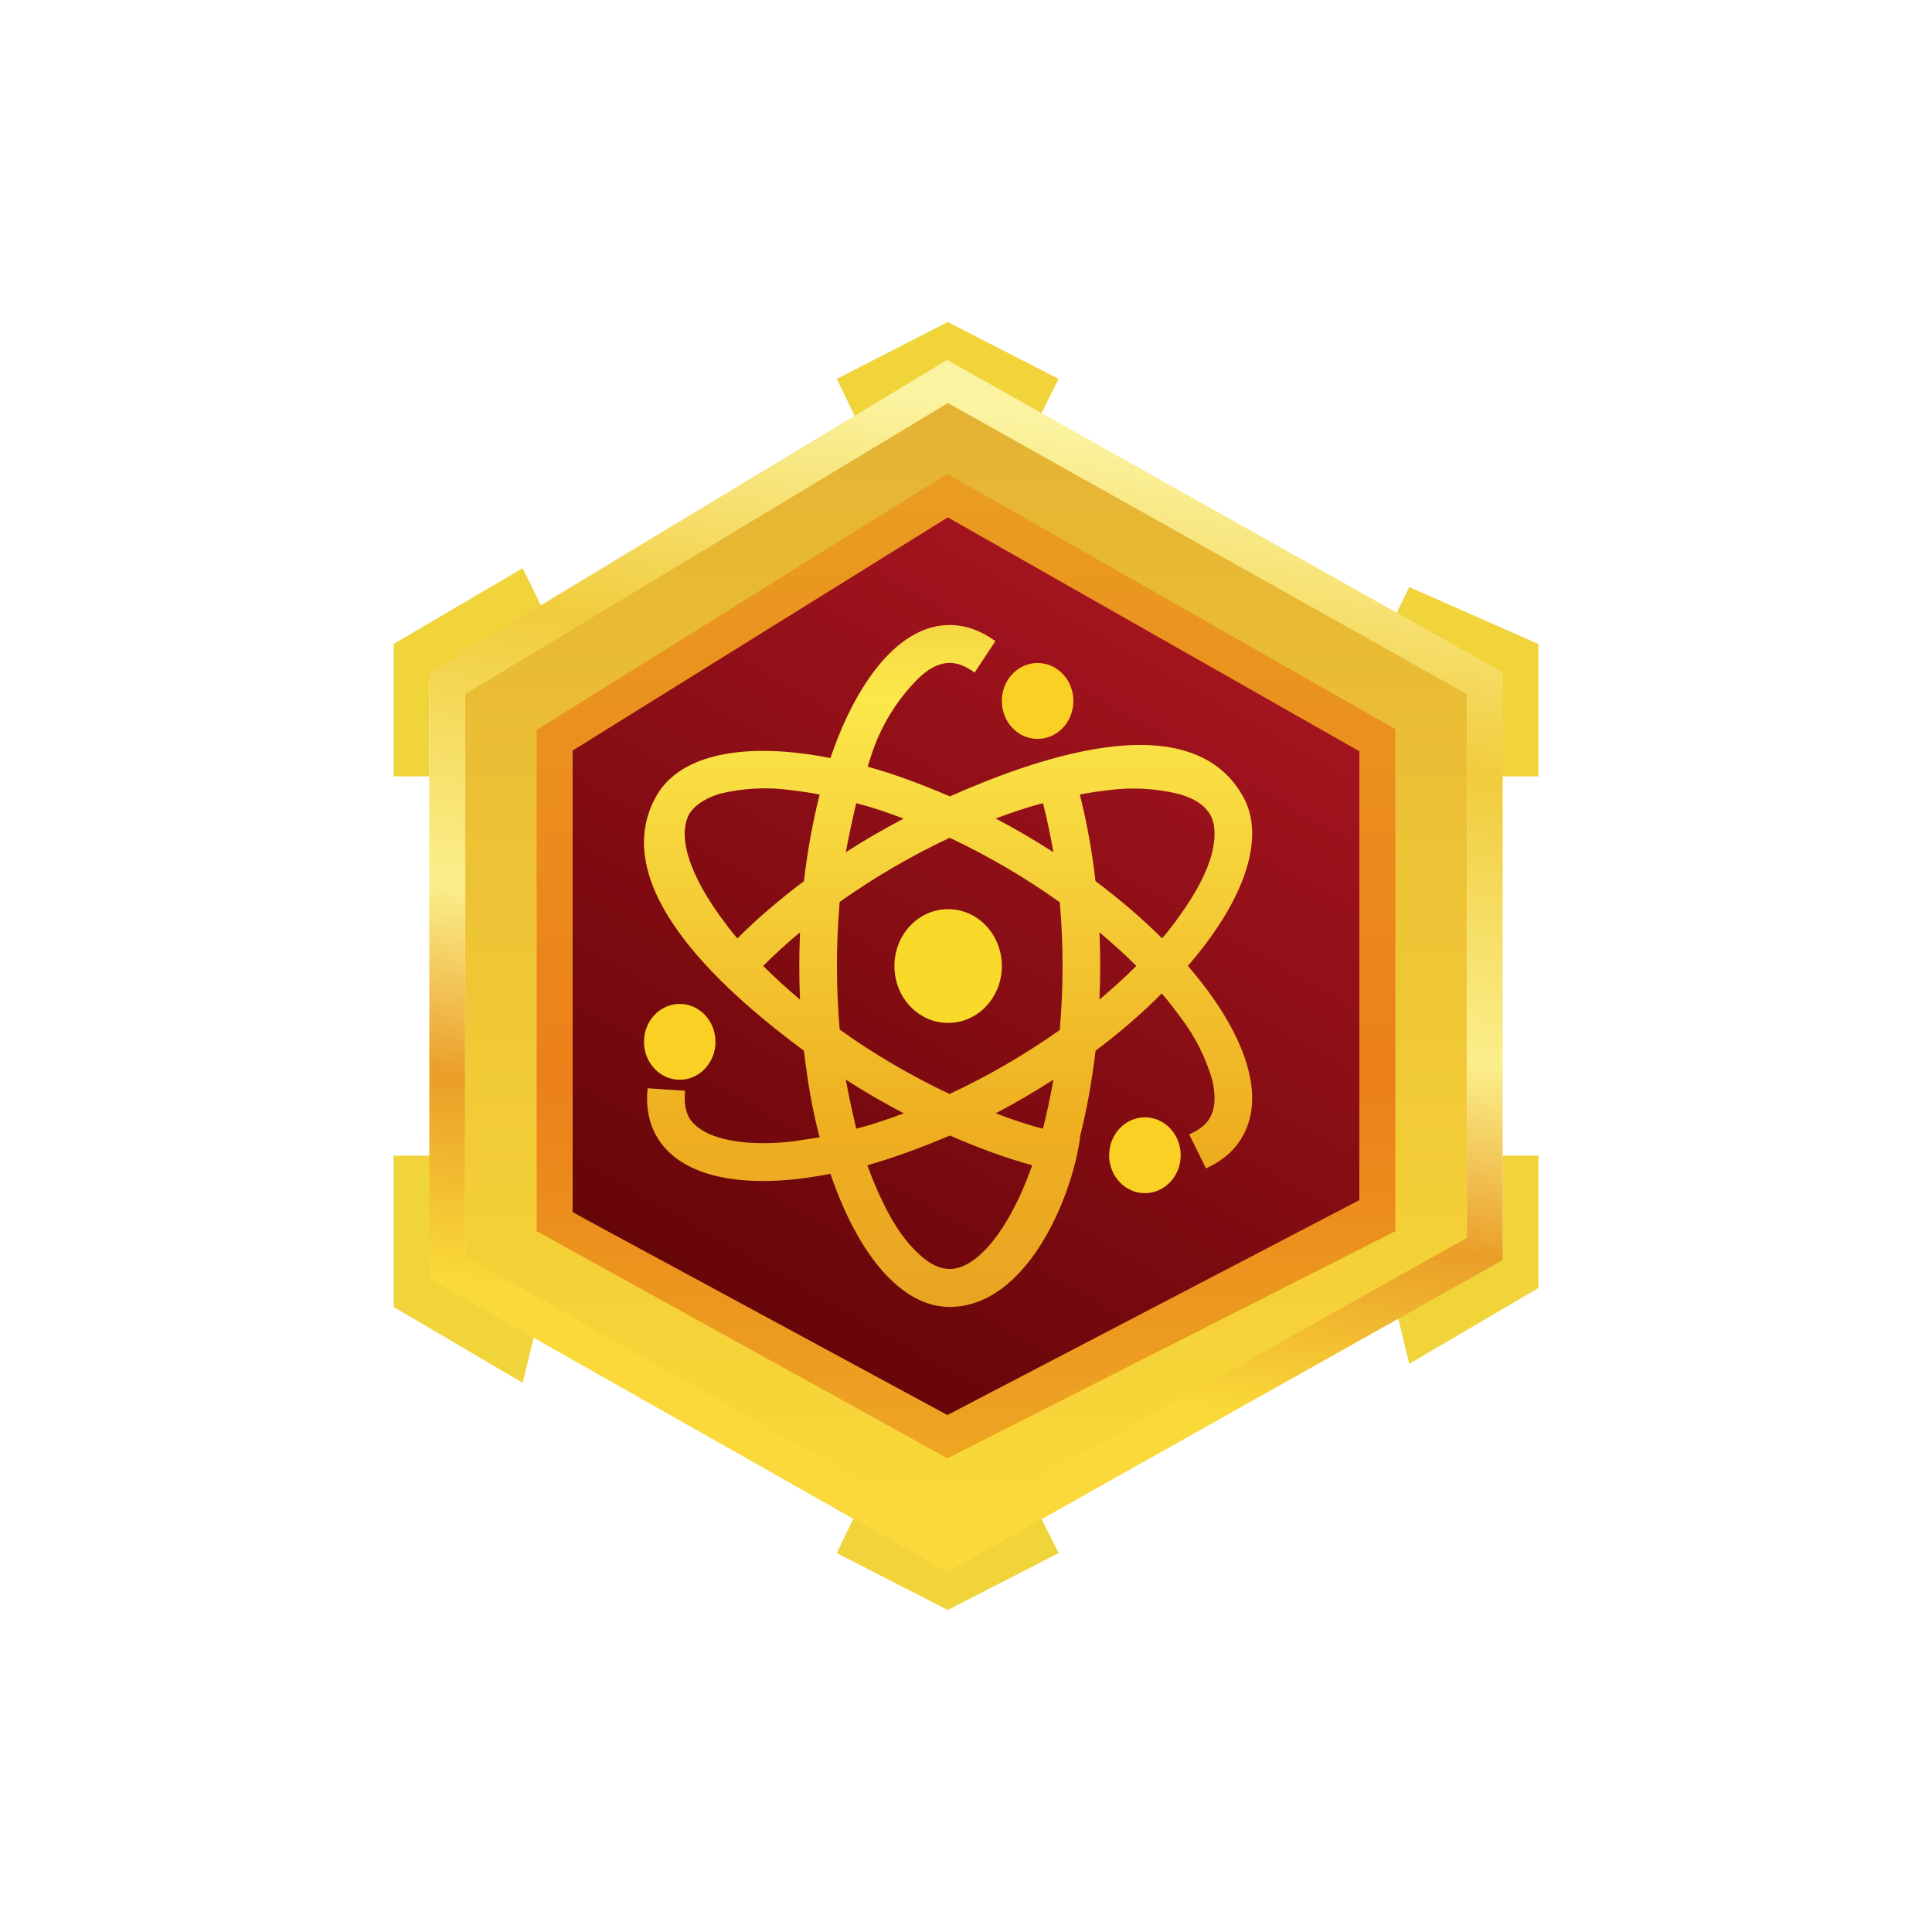 <svg width="24" height="24" viewBox="0 0 24 24" fill="none" xmlns="http://www.w3.org/2000/svg">
<rect x="0" y="0" width="24" height="24" fill="#808080" stroke="none"/>
<g clip-path="url(#clip0_328_43050)">
<path d="M24 0H0V24H24V0Z" fill="white"/>
<path d="M5.333 9.644H4.889V8L6.493 7.058L6.724 7.529L5.333 8.471V9.649V9.644ZM5.346 14.356H4.889V16.235L6.493 17.178L6.666 16.467L5.346 15.764V14.356ZM18.653 9.644H19.111V8L17.506 7.293L17.275 7.764L18.653 8.471V9.649V9.644ZM18.666 14.356H19.111V16L17.506 16.942L17.333 16.231L18.666 15.529V14.356ZM11.769 4.707L10.622 5.178L10.395 4.707L11.773 4L13.151 4.707L12.915 5.178L11.769 4.707ZM11.769 19.293L10.622 18.822L10.395 19.293L11.773 20L13.151 19.293L12.915 18.822L11.769 19.293Z" fill="#F0D43A"/>
<path d="M6.668 15.2L11.77 18.111L17.334 14.965V9.178L11.788 6.018L6.668 9.173V15.2ZM11.77 4.942L5.779 8.471V15.765L11.77 19.058L18.223 15.529V8.471L11.77 4.942Z" fill="url(#paint0_linear_328_43050)"/>
<path d="M16.889 9.178L11.769 6.352L7.111 9.178V15.058L11.769 17.649L16.889 15.289V9.178Z" fill="url(#paint1_linear_328_43050)"/>
<path d="M11.765 4.471L18.667 8.351V15.653L11.769 19.529L5.333 15.884V8.355L11.765 4.471ZM11.773 5.008L5.778 8.622V15.608L11.769 18.995L18.222 15.377V8.622L11.778 5.008H11.773Z" fill="url(#paint2_linear_328_43050)"/>
<path d="M11.765 5.885L17.334 9.058V15.294L11.769 18.116L6.667 15.294V9.067L11.765 5.889V5.885ZM11.774 6.427L7.111 9.325V15.058L11.769 17.578L16.889 14.907V9.334L11.774 6.427Z" fill="url(#paint3_linear_328_43050)"/>
<path d="M12.445 12.001C12.445 12.392 12.147 12.707 11.778 12.707C11.409 12.707 11.111 12.392 11.111 12.001C11.111 11.609 11.409 11.294 11.778 11.294C12.147 11.294 12.445 11.609 12.445 12.001Z" fill="#F9DA2B"/>
<path fill-rule="evenodd" clip-rule="evenodd" d="M13.609 13.053C13.565 13.435 13.498 13.795 13.414 14.128H13.418C13.311 14.906 12.742 16.235 11.796 16.235C11.196 16.235 10.658 15.586 10.316 14.581C9.285 14.786 8.458 14.644 8.156 14.115C8.058 13.946 8.022 13.741 8.045 13.519L8.511 13.55C8.493 13.701 8.52 13.808 8.56 13.884C8.613 13.973 8.725 14.07 8.938 14.133C9.16 14.199 9.458 14.221 9.836 14.181L10.182 14.128C10.093 13.795 10.031 13.435 9.987 13.053C9.142 12.426 7.485 11.061 8.156 9.884C8.458 9.355 9.285 9.213 10.316 9.417C10.658 8.413 11.196 7.764 11.796 7.764C11.996 7.764 12.187 7.835 12.365 7.964L12.107 8.355C11.987 8.266 11.885 8.235 11.796 8.235C11.693 8.235 11.556 8.279 11.396 8.439C11.133 8.706 10.937 9.03 10.822 9.386L10.778 9.524C11.102 9.613 11.445 9.741 11.8 9.893C12.76 9.47 14.76 8.701 15.436 9.884C15.738 10.408 15.449 11.199 14.756 11.999C15.449 12.799 15.738 13.59 15.436 14.115C15.338 14.293 15.182 14.421 14.982 14.515L14.773 14.092C14.911 14.03 14.991 13.959 15.031 13.884C15.085 13.79 15.111 13.648 15.062 13.426C14.978 13.134 14.839 12.861 14.653 12.621C14.587 12.533 14.516 12.435 14.431 12.341C14.191 12.586 13.916 12.821 13.609 13.053ZM13.085 13.412C13.049 13.626 13.005 13.83 12.956 14.021C12.765 13.973 12.569 13.906 12.369 13.83C12.614 13.702 12.852 13.562 13.085 13.412ZM14.116 11.999C13.978 12.137 13.822 12.279 13.658 12.417C13.67 12.139 13.67 11.86 13.658 11.582C13.822 11.719 13.978 11.861 14.116 11.999ZM14.436 11.657C14.516 11.564 14.587 11.47 14.653 11.377C14.876 11.07 15.009 10.799 15.062 10.572C15.111 10.35 15.085 10.208 15.031 10.115C14.978 10.026 14.871 9.928 14.653 9.866C14.361 9.793 14.058 9.776 13.76 9.817C13.644 9.83 13.528 9.848 13.414 9.87C13.498 10.204 13.565 10.564 13.609 10.946C13.916 11.177 14.191 11.412 14.436 11.657ZM12.956 9.977C12.765 10.026 12.569 10.093 12.369 10.168C12.614 10.297 12.852 10.436 13.085 10.586C13.049 10.373 13.005 10.168 12.956 9.977ZM11.8 10.408C12.278 10.634 12.734 10.901 13.165 11.208C13.211 11.736 13.211 12.267 13.165 12.795C12.733 13.1 12.275 13.366 11.796 13.59C11.318 13.365 10.861 13.097 10.431 12.79C10.385 12.262 10.385 11.732 10.431 11.204C10.862 10.899 11.318 10.632 11.796 10.408H11.8ZM11.222 10.168C11.027 10.093 10.827 10.026 10.636 9.977C10.591 10.168 10.547 10.373 10.507 10.586C10.741 10.436 10.981 10.297 11.227 10.168H11.222ZM9.987 10.946C10.031 10.564 10.098 10.204 10.182 9.87C10.068 9.848 9.952 9.83 9.836 9.817C9.536 9.774 9.232 9.789 8.938 9.861C8.725 9.928 8.613 10.026 8.56 10.115C8.511 10.208 8.48 10.35 8.533 10.572C8.587 10.795 8.72 11.07 8.942 11.377C9.009 11.466 9.076 11.564 9.16 11.657C9.405 11.412 9.68 11.177 9.987 10.946ZM9.48 11.999C9.618 12.137 9.773 12.279 9.938 12.417C9.926 12.139 9.926 11.86 9.938 11.582C9.773 11.719 9.618 11.861 9.48 11.999ZM10.636 14.021C10.591 13.83 10.547 13.626 10.507 13.412C10.741 13.562 10.981 13.702 11.227 13.83C11.027 13.906 10.827 13.973 10.636 14.021ZM10.774 14.475C10.818 14.59 10.858 14.697 10.907 14.804C11.058 15.15 11.227 15.404 11.396 15.559C11.556 15.719 11.693 15.764 11.796 15.764C11.902 15.764 12.04 15.719 12.205 15.559C12.369 15.404 12.538 15.15 12.693 14.804C12.738 14.701 12.782 14.59 12.822 14.475C12.493 14.386 12.147 14.257 11.8 14.106C11.445 14.257 11.102 14.382 10.778 14.475H10.774Z" fill="url(#paint4_linear_328_43050)"/>
<path d="M12.889 9.179C13.135 9.179 13.334 8.968 13.334 8.707C13.334 8.447 13.135 8.236 12.889 8.236C12.644 8.236 12.445 8.447 12.445 8.707C12.445 8.968 12.644 9.179 12.889 9.179Z" fill="#FAD024"/>
<path d="M8.444 13.413C8.689 13.413 8.888 13.202 8.888 12.942C8.888 12.682 8.689 12.471 8.444 12.471C8.198 12.471 8 12.682 8 12.942C8 13.202 8.198 13.413 8.444 13.413Z" fill="#FAD024"/>
<path d="M14.222 14.822C14.468 14.822 14.667 14.611 14.667 14.351C14.667 14.091 14.468 13.88 14.222 13.88C13.977 13.88 13.778 14.091 13.778 14.351C13.778 14.611 13.977 14.822 14.222 14.822Z" fill="#FAD024"/>
</g>
<defs>
<linearGradient id="paint0_linear_328_43050" x1="12.001" y1="4" x2="12.001" y2="20" gradientUnits="userSpaceOnUse">
<stop stop-color="#E3B033"/>
<stop offset="1" stop-color="#FBDC39"/>
</linearGradient>
<linearGradient id="paint1_linear_328_43050" x1="15.724" y1="6.002" x2="8.451" y2="18.766" gradientUnits="userSpaceOnUse">
<stop stop-color="#B11723"/>
<stop offset="1" stop-color="#570203"/>
</linearGradient>
<linearGradient id="paint2_linear_328_43050" x1="14.451" y1="5.53" x2="11.929" y2="19.989" gradientUnits="userSpaceOnUse">
<stop stop-color="#FBF3A0"/>
<stop offset="0.23" stop-color="#F1CC3C"/>
<stop offset="0.47" stop-color="#FBEF8B"/>
<stop offset="0.63" stop-color="#EA9E28"/>
<stop offset="0.8" stop-color="#FADA39"/>
<stop offset="1" stop-color="#FCD83B"/>
</linearGradient>
<linearGradient id="paint3_linear_328_43050" x1="12" y1="4.355" x2="12" y2="19.651" gradientUnits="userSpaceOnUse">
<stop stop-color="#E9A223"/>
<stop offset="0.59" stop-color="#EC801A"/>
<stop offset="1" stop-color="#EDB325"/>
</linearGradient>
<linearGradient id="paint4_linear_328_43050" x1="12.001" y1="3.999" x2="12.001" y2="19.999" gradientUnits="userSpaceOnUse">
<stop stop-color="#DF9327"/>
<stop offset="0.29" stop-color="#FBE84A"/>
<stop offset="0.63" stop-color="#EEAE20"/>
<stop offset="1" stop-color="#DF9427"/>
</linearGradient>
<clipPath id="clip0_328_43050">
<rect width="24" height="24" fill="white"/>
</clipPath>
</defs>
</svg>
